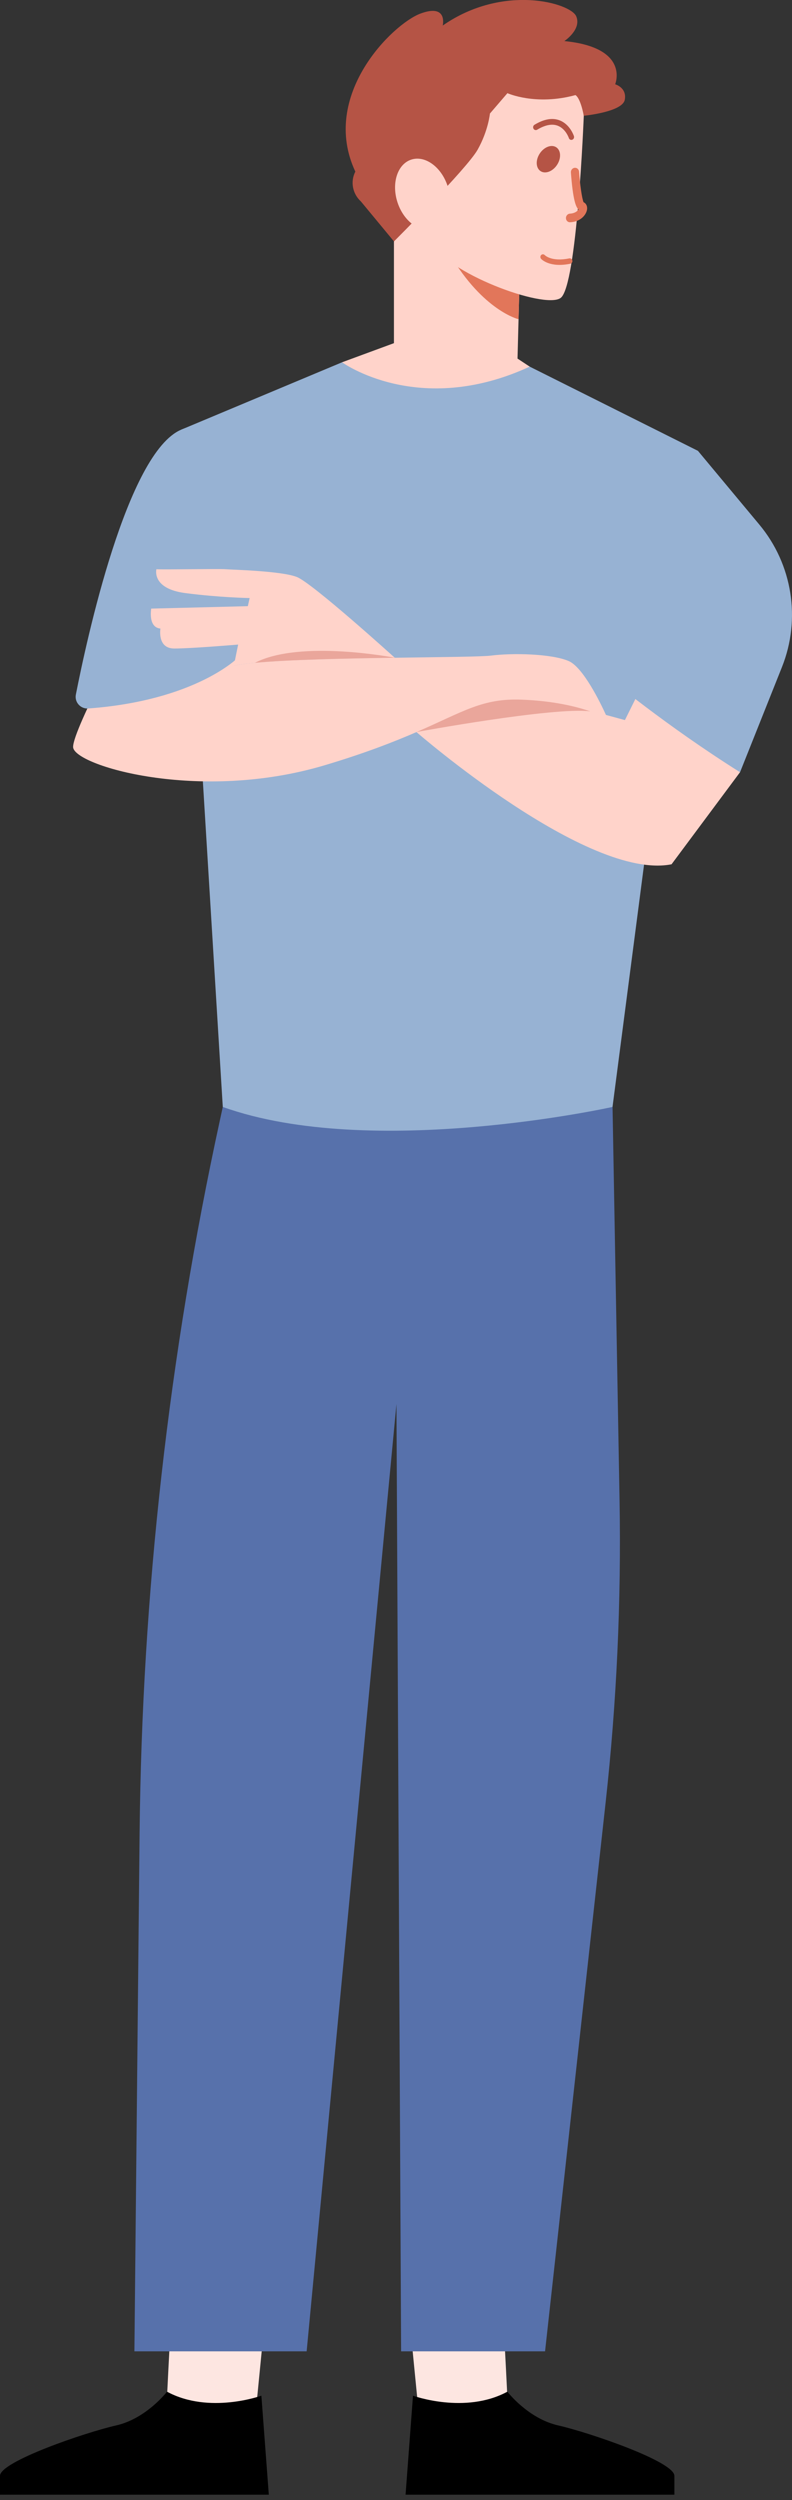 <svg width="110" height="347" viewBox="0 0 110 347" fill="none" xmlns="http://www.w3.org/2000/svg">
<rect x="0" y="0" width="110" height="347" fill="#333333" stroke="none"/>
<path d="M54.714 33.513V47.629L47.508 50.283L56.305 69.738L71.343 70.421L75.703 53.883L73.57 50.886L71.877 49.769L72.143 39.656L72.678 33.513L61.607 24.232L54.714 33.513Z" fill="#FFD3CA"/>
<path d="M72.144 39.656L72.022 44.309C72.022 44.309 67.124 43.151 62.509 35.343C57.893 27.532 70.623 33.123 70.623 33.123L72.144 39.656Z" fill="#E2765A"/>
<path d="M81.082 16.067C81.082 16.067 80.16 39.75 77.856 41.362C75.551 42.973 61.641 37.755 60.036 33.608C58.431 29.456 56.467 21.618 56.467 21.618L57.782 9.144L70.697 4.239L80.369 10.055L81.082 16.067Z" fill="#FFD3CA"/>
<path d="M56.329 316.332L58.771 341.129C58.771 341.129 70.465 336.849 70.613 336.799C70.757 336.745 69.341 311.575 69.341 311.575L56.568 314.259L56.329 316.332Z" fill="#FDE6E1"/>
<path d="M57.361 332.506C57.361 332.506 64.591 335.127 70.468 331.951C70.468 331.951 73.328 335.685 77.539 336.637C81.748 337.589 93.664 341.643 93.664 343.628C93.664 345.613 93.664 346.249 93.664 346.249H56.329L57.361 332.506Z" fill="black"/>
<path d="M37.335 316.332L34.893 341.129C34.893 341.129 23.199 336.849 23.051 336.799C22.906 336.745 24.323 311.575 24.323 311.575L37.096 314.259L37.335 316.332Z" fill="#FDE6E1"/>
<path d="M36.302 332.506C36.302 332.506 29.073 335.127 23.196 331.951C23.196 331.951 20.336 335.685 16.124 336.637C11.916 337.589 0 341.64 0 343.628C0 345.613 0 346.249 0 346.249H37.335L36.302 332.506Z" fill="black"/>
<path d="M81.082 16.067C81.082 16.067 86.451 15.549 86.774 13.853C87.097 12.158 85.439 11.697 85.439 11.697C85.439 11.697 87.562 6.604 78.384 5.702C78.384 5.702 80.817 4.087 80.029 2.257C79.239 0.424 69.893 -2.308 61.49 3.546C61.49 3.546 62.23 0.458 58.391 1.887C54.553 3.317 44.386 13.221 49.352 23.818C48.639 25.201 48.952 26.886 50.129 27.963L54.718 33.507C54.718 33.507 64.857 23.411 66.341 20.77C67.824 18.129 68.046 15.758 68.046 15.758L70.475 12.932C70.475 12.932 74.398 14.705 79.922 13.197C79.915 13.207 80.568 13.419 81.082 16.067Z" fill="#B55445"/>
<path d="M85.076 153.636L86.048 208.195C86.297 222.23 85.651 236.269 84.11 250.223L75.703 326.35H55.71L55.064 194.867L42.59 326.35H18.668L19.388 254.492C19.721 221.204 23.459 188.034 30.537 155.506L30.944 153.633L59.939 146.945L85.076 153.636Z" fill="#5771AB"/>
<path d="M60.264 31.756C62.184 31.126 63.036 28.466 62.166 25.814C61.296 23.163 59.033 21.524 57.113 22.155C55.192 22.785 54.341 25.445 55.211 28.097C56.081 30.748 58.343 32.387 60.264 31.756Z" fill="#FFD3CA"/>
<path d="M73.57 50.886L96.934 62.573L85.072 153.636C85.072 153.636 51.653 161.064 30.943 153.636L25.187 59.629L47.508 50.283C47.508 50.283 58.135 58.018 73.57 50.886Z" fill="#97B2D3"/>
<path d="M20.955 85.509L21.524 91.285L32.477 93.97L33.073 89.462L20.955 85.509Z" fill="#EAA69B"/>
<path d="M32.477 92.392L57.839 101.603C57.839 101.603 81.597 122.269 93.27 119.958L102.78 107.181L90.39 92.705L86.794 99.945L84.16 99.228L54.818 91.285C46.193 91.413 36.016 91.645 32.477 92.392Z" fill="#FFD3CA"/>
<path d="M57.839 101.603C57.839 101.603 76.911 98.084 81.994 98.734L74.626 93.973L57.839 96.984V101.603Z" fill="#EAA69B"/>
<path d="M10.153 103.672C10.153 106.212 27.535 111.45 45.093 106.212C50.727 104.53 54.731 102.956 57.843 101.607C64.426 98.75 66.993 96.89 72.48 97.109C80.386 97.415 84.244 99.682 84.402 99.776C84.392 99.739 84.305 99.544 84.163 99.235C83.403 97.566 80.988 92.594 78.969 91.743C76.544 90.713 71.107 90.619 68.197 90.993C66.949 91.154 61.321 91.195 54.822 91.292C47.952 91.393 40.107 91.558 35.404 91.999C34.2 92.11 33.204 92.244 32.48 92.396L33.076 89.469C33.076 89.469 26.6 90.017 24.205 90.017C21.806 90.017 22.284 87.249 22.284 87.249C21.278 87.158 21.006 86.266 20.955 85.516L18.577 85.758C18.58 85.751 10.153 101.136 10.153 103.672Z" fill="#FFD3CA"/>
<path d="M24.201 90.014C24.201 90.014 21.264 93.25 32.477 92.392L37.883 90.014L33.072 87.094L24.201 90.014Z" fill="#FFD3CA"/>
<path d="M77.366 22.887C77.968 21.974 77.919 20.879 77.257 20.442C76.595 20.006 75.57 20.392 74.967 21.306C74.365 22.219 74.413 23.314 75.076 23.75C75.738 24.187 76.763 23.801 77.366 22.887Z" fill="#B55445"/>
<path d="M79.057 30.839C78.801 30.792 78.609 30.56 78.603 30.277C78.596 29.947 78.845 29.668 79.158 29.651C79.858 29.618 80.218 29.281 80.352 29.066C80.002 28.79 79.575 27.811 79.292 23.942C79.269 23.613 79.501 23.32 79.814 23.29C80.127 23.256 80.399 23.498 80.423 23.828C80.547 25.534 80.823 27.562 81.052 28.067C81.381 28.215 81.577 28.572 81.543 28.999C81.486 29.725 80.715 30.778 79.185 30.849C79.138 30.849 79.097 30.846 79.057 30.839Z" fill="#E2765A"/>
<path d="M79.228 36.598C79.225 36.598 79.221 36.598 79.221 36.602C76.328 37.2 75.201 35.979 75.154 35.929C75.016 35.774 75.02 35.535 75.164 35.394C75.306 35.256 75.531 35.263 75.669 35.414C75.692 35.438 76.624 36.366 79.067 35.861C79.258 35.821 79.45 35.956 79.494 36.161C79.534 36.359 79.416 36.554 79.228 36.598Z" fill="#E2765A"/>
<path d="M79.336 19.418C79.383 19.421 79.433 19.414 79.481 19.394C79.676 19.323 79.78 19.098 79.713 18.89C79.692 18.826 79.178 17.282 77.758 16.716C76.746 16.313 75.561 16.515 74.236 17.315C74.054 17.423 73.99 17.665 74.094 17.857C74.195 18.049 74.424 18.112 74.603 18.005C75.723 17.329 76.692 17.144 77.486 17.46C78.579 17.89 79.003 19.145 79.006 19.155C79.053 19.31 79.188 19.411 79.336 19.418Z" fill="#B55445"/>
<path d="M33.072 91.258C33.072 91.258 27.222 97.233 12.252 98.333C11.185 98.411 10.331 97.455 10.536 96.406C12.02 88.85 17.638 62.791 25.183 59.629C34.021 55.928 37.88 70.421 37.88 70.421L33.072 91.258Z" fill="#97B2D3"/>
<path d="M20.955 85.509C21.005 86.259 21.278 87.151 22.284 87.242C22.284 87.242 21.803 90.01 24.205 90.01C26.6 90.01 33.076 89.462 33.076 89.462L32.48 92.389C36.02 91.642 46.196 91.41 54.822 91.285C54.822 91.285 43.39 80.927 41.23 80.083C39.074 79.235 32.279 79.08 31.316 79.003C30.358 78.926 22.526 79.08 21.725 79.003C21.725 79.003 21.005 81.698 25.722 82.313C30.438 82.932 34.674 83.006 34.674 83.006L34.422 84.133L21.002 84.47C21.005 84.47 20.918 84.951 20.955 85.509Z" fill="#FFD3CA"/>
<path d="M35.404 91.995C40.107 91.555 47.953 91.39 54.822 91.289C54.822 91.285 41.712 88.729 35.404 91.995Z" fill="#EAA69B"/>
<path d="M84.402 93.97C84.402 93.97 92.432 100.678 102.784 107.181L108.607 92.581C111.265 85.913 110.06 78.327 105.465 72.813L96.934 62.573L84.399 72.463V93.97H84.402Z" fill="#97B2D3"/>
</svg>
